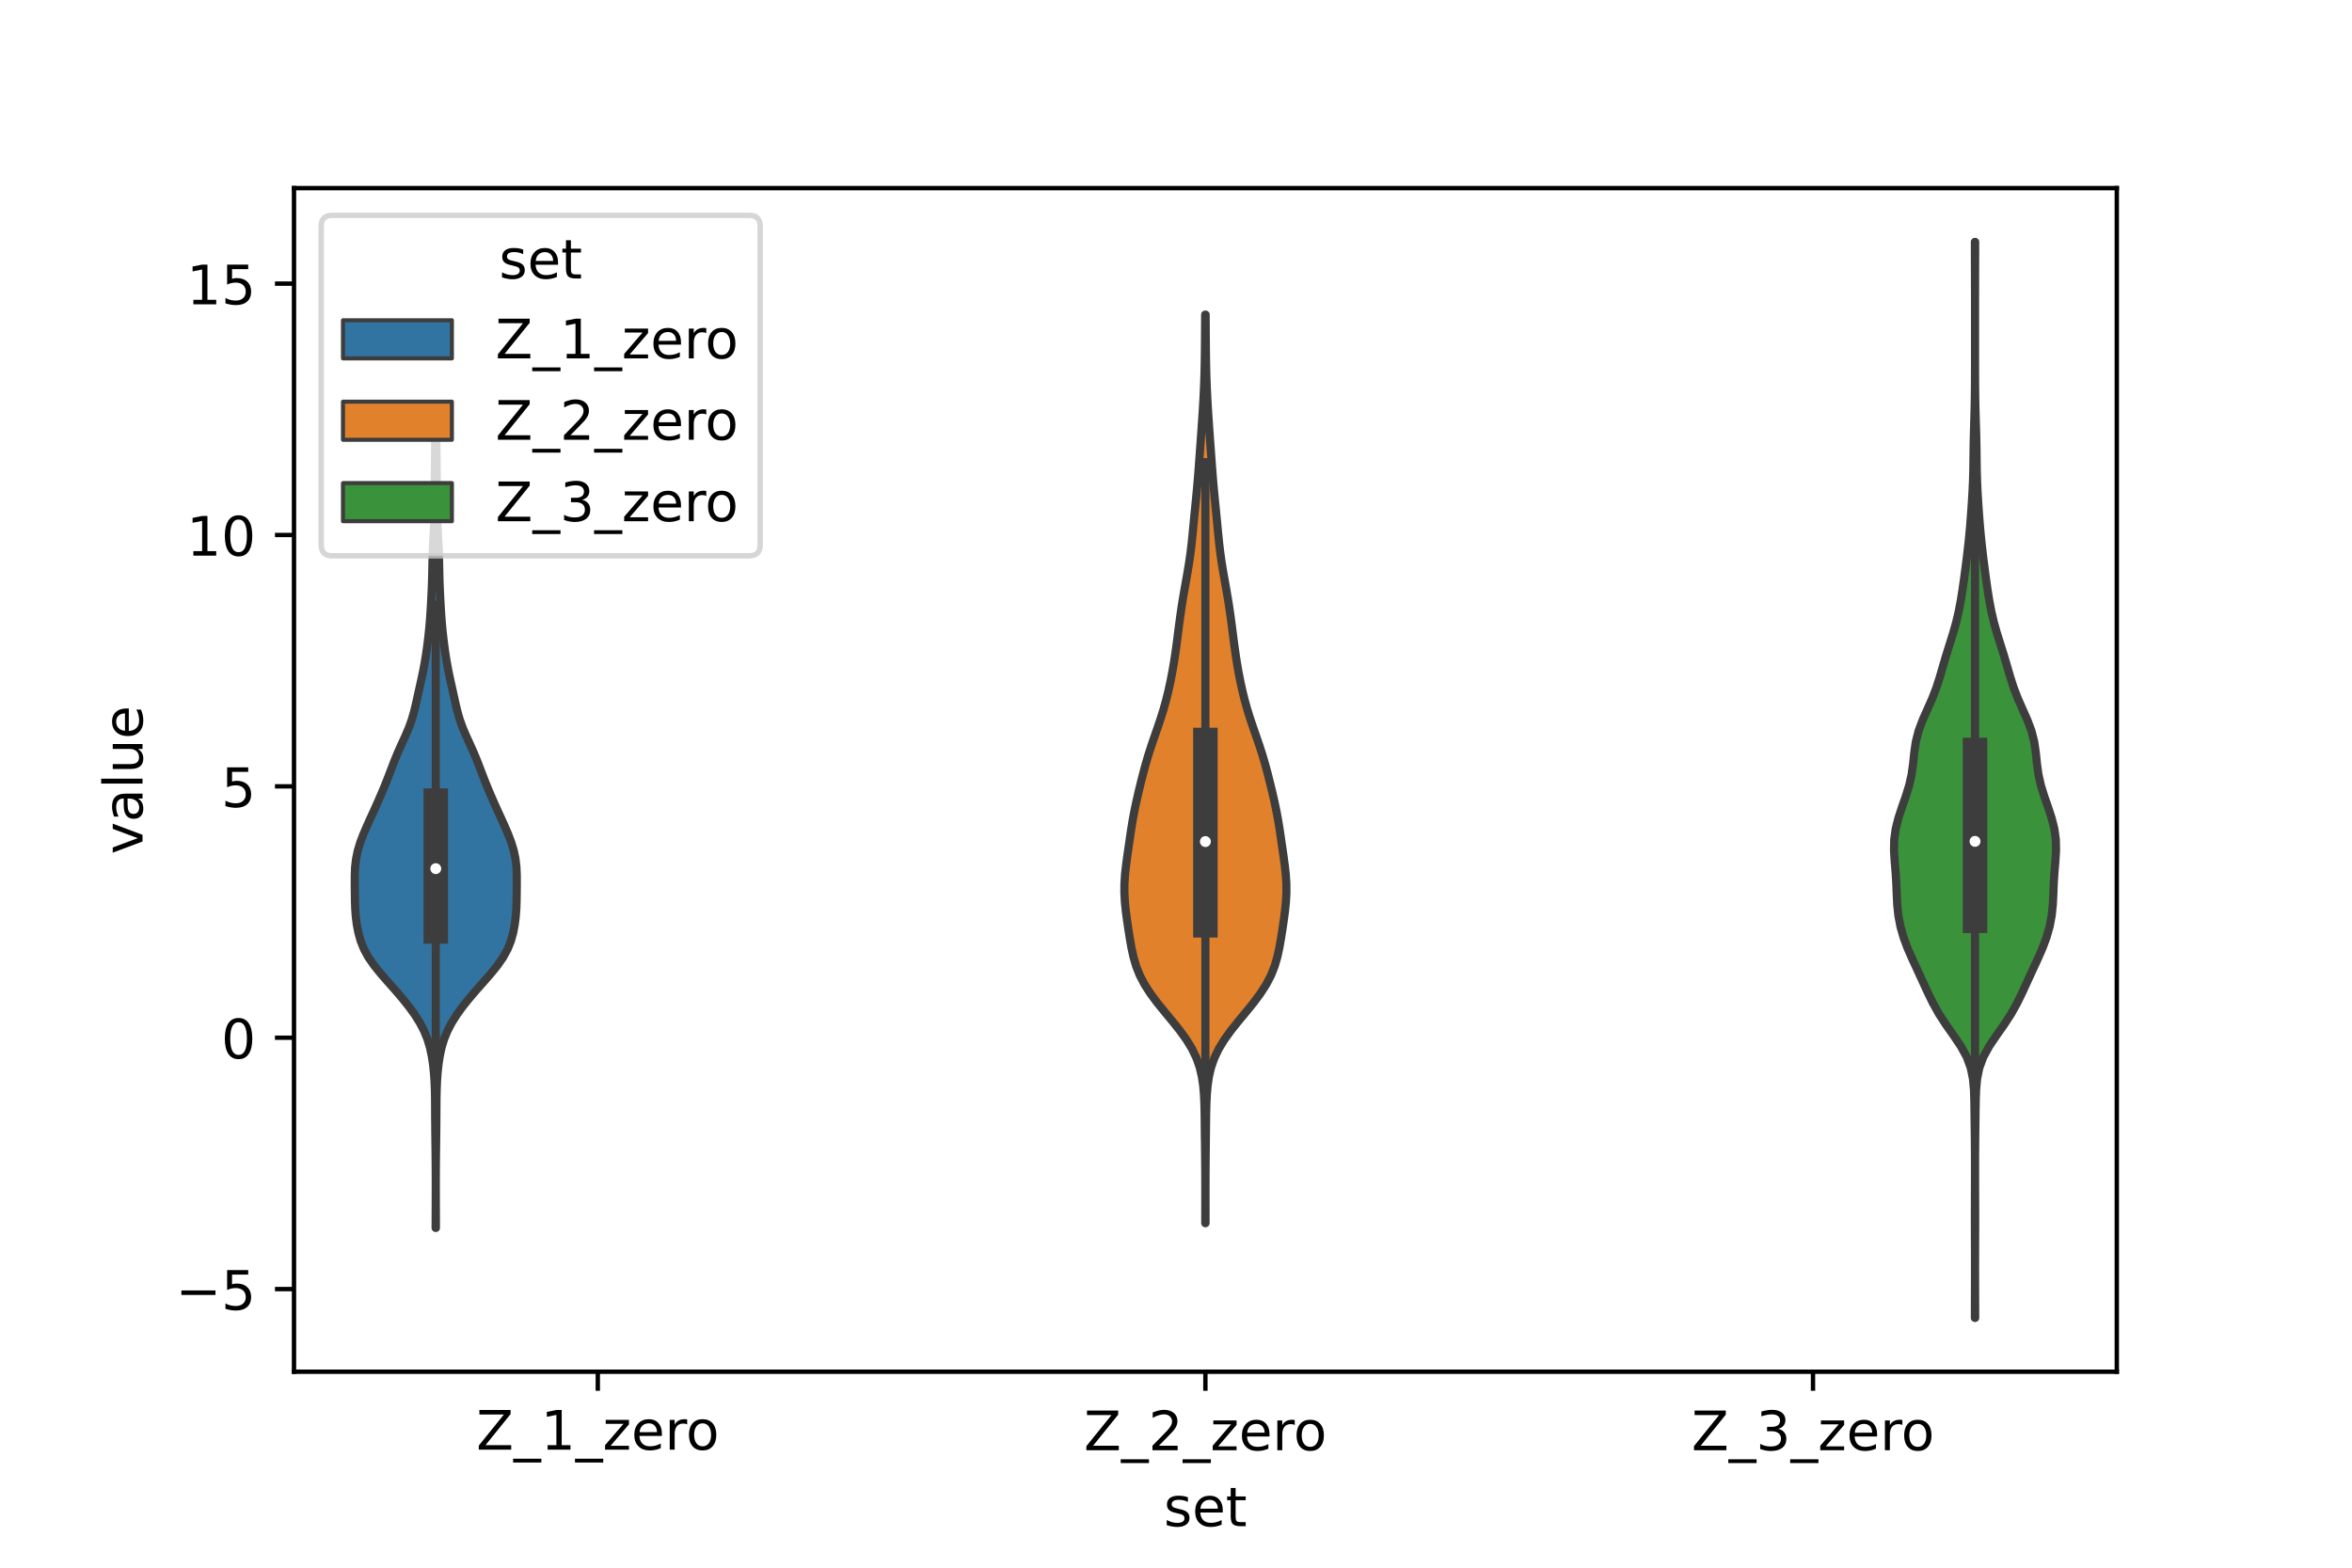 <?xml version="1.0" encoding="utf-8" standalone="no"?>
<!DOCTYPE svg PUBLIC "-//W3C//DTD SVG 1.1//EN"
  "http://www.w3.org/Graphics/SVG/1.1/DTD/svg11.dtd">
<!-- Created with matplotlib (https://matplotlib.org/) -->
<svg height="288pt" version="1.1" viewBox="0 0 432 288" width="432pt" xmlns="http://www.w3.org/2000/svg" xmlns:xlink="http://www.w3.org/1999/xlink">
 <defs>
  <style type="text/css">*{stroke-linecap:butt;stroke-linejoin:round;}</style>
 </defs>
 <g id="figure_1">
  <g id="patch_1">
   <path d="M 0 288 
L 432 288 
L 432 0 
L 0 0 
z
" style="fill:#ffffff;"/>
  </g>
  <g id="axes_1">
   <g id="patch_2">
    <path d="M 54 252 
L 388.8 252 
L 388.8 34.56 
L 54 34.56 
z
" style="fill:#ffffff;"/>
   </g>
   <g id="PolyCollection_1">
    <defs>
     <path d="M 80.064 -62.416 
L 80.016 -62.416 
L 80.018 -63.923 
L 80.023 -65.429 
L 80.029 -66.935 
L 80.033 -68.442 
L 80.035 -69.948 
L 80.034 -71.455 
L 80.028 -72.961 
L 80.018 -74.467 
L 80.003 -75.974 
L 79.984 -77.48 
L 79.965 -78.986 
L 79.948 -80.493 
L 79.934 -81.999 
L 79.926 -83.506 
L 79.918 -85.012 
L 79.903 -86.518 
L 79.868 -88.025 
L 79.802 -89.531 
L 79.692 -91.038 
L 79.529 -92.544 
L 79.297 -94.05 
L 78.972 -95.557 
L 78.521 -97.063 
L 77.914 -98.57 
L 77.134 -100.076 
L 76.188 -101.582 
L 75.097 -103.089 
L 73.89 -104.595 
L 72.599 -106.102 
L 71.263 -107.608 
L 69.945 -109.114 
L 68.723 -110.621 
L 67.677 -112.127 
L 66.852 -113.634 
L 66.247 -115.14 
L 65.824 -116.646 
L 65.535 -118.153 
L 65.347 -119.659 
L 65.239 -121.165 
L 65.191 -122.672 
L 65.173 -124.178 
L 65.16 -125.685 
L 65.163 -127.191 
L 65.225 -128.697 
L 65.398 -130.204 
L 65.712 -131.71 
L 66.166 -133.217 
L 66.736 -134.723 
L 67.383 -136.229 
L 68.067 -137.736 
L 68.756 -139.242 
L 69.432 -140.749 
L 70.088 -142.255 
L 70.715 -143.761 
L 71.31 -145.268 
L 71.884 -146.774 
L 72.466 -148.281 
L 73.091 -149.787 
L 73.766 -151.293 
L 74.457 -152.8 
L 75.099 -154.306 
L 75.64 -155.813 
L 76.071 -157.319 
L 76.429 -158.825 
L 76.76 -160.332 
L 77.094 -161.838 
L 77.428 -163.345 
L 77.742 -164.851 
L 78.021 -166.357 
L 78.262 -167.864 
L 78.473 -169.37 
L 78.659 -170.876 
L 78.821 -172.383 
L 78.955 -173.889 
L 79.063 -175.396 
L 79.153 -176.902 
L 79.233 -178.408 
L 79.303 -179.915 
L 79.357 -181.421 
L 79.393 -182.928 
L 79.422 -184.434 
L 79.458 -185.94 
L 79.515 -187.447 
L 79.591 -188.953 
L 79.676 -190.46 
L 79.755 -191.966 
L 79.816 -193.472 
L 79.853 -194.979 
L 79.868 -196.485 
L 79.868 -197.992 
L 79.866 -199.498 
L 79.869 -201.004 
L 79.882 -202.511 
L 79.9 -204.017 
L 79.917 -205.524 
L 79.927 -207.03 
L 79.932 -208.536 
L 79.936 -210.043 
L 79.946 -211.549 
L 80.134 -211.549 
L 80.134 -211.549 
L 80.144 -210.043 
L 80.148 -208.536 
L 80.153 -207.03 
L 80.163 -205.524 
L 80.18 -204.017 
L 80.198 -202.511 
L 80.211 -201.004 
L 80.214 -199.498 
L 80.212 -197.992 
L 80.212 -196.485 
L 80.227 -194.979 
L 80.264 -193.472 
L 80.325 -191.966 
L 80.404 -190.46 
L 80.489 -188.953 
L 80.565 -187.447 
L 80.622 -185.94 
L 80.658 -184.434 
L 80.687 -182.928 
L 80.723 -181.421 
L 80.777 -179.915 
L 80.847 -178.408 
L 80.927 -176.902 
L 81.017 -175.396 
L 81.125 -173.889 
L 81.259 -172.383 
L 81.421 -170.876 
L 81.607 -169.37 
L 81.818 -167.864 
L 82.059 -166.357 
L 82.338 -164.851 
L 82.652 -163.345 
L 82.986 -161.838 
L 83.32 -160.332 
L 83.651 -158.825 
L 84.009 -157.319 
L 84.44 -155.813 
L 84.981 -154.306 
L 85.623 -152.8 
L 86.314 -151.293 
L 86.989 -149.787 
L 87.614 -148.281 
L 88.196 -146.774 
L 88.77 -145.268 
L 89.365 -143.761 
L 89.992 -142.255 
L 90.648 -140.749 
L 91.324 -139.242 
L 92.013 -137.736 
L 92.697 -136.229 
L 93.344 -134.723 
L 93.914 -133.217 
L 94.368 -131.71 
L 94.682 -130.204 
L 94.855 -128.697 
L 94.917 -127.191 
L 94.92 -125.685 
L 94.907 -124.178 
L 94.889 -122.672 
L 94.841 -121.165 
L 94.733 -119.659 
L 94.545 -118.153 
L 94.256 -116.646 
L 93.833 -115.14 
L 93.228 -113.634 
L 92.403 -112.127 
L 91.357 -110.621 
L 90.135 -109.114 
L 88.817 -107.608 
L 87.481 -106.102 
L 86.19 -104.595 
L 84.983 -103.089 
L 83.892 -101.582 
L 82.946 -100.076 
L 82.166 -98.57 
L 81.559 -97.063 
L 81.108 -95.557 
L 80.783 -94.05 
L 80.551 -92.544 
L 80.388 -91.038 
L 80.278 -89.531 
L 80.212 -88.025 
L 80.177 -86.518 
L 80.162 -85.012 
L 80.154 -83.506 
L 80.146 -81.999 
L 80.132 -80.493 
L 80.115 -78.986 
L 80.096 -77.48 
L 80.077 -75.974 
L 80.062 -74.467 
L 80.052 -72.961 
L 80.046 -71.455 
L 80.045 -69.948 
L 80.047 -68.442 
L 80.051 -66.935 
L 80.057 -65.429 
L 80.062 -63.923 
L 80.064 -62.416 
z
" id="m2e0bd89be3" style="stroke:#3d3d3d;stroke-width:1.5;"/>
    </defs>
    <g clip-path="url(#p9212b43f3a)">
     <use style="fill:#3274a1;stroke:#3d3d3d;stroke-width:1.5;" x="0" xlink:href="#m2e0bd89be3" y="288"/>
    </g>
   </g>
   <g id="PolyCollection_2">
    <defs>
     <path d="M 221.424 -63.289 
L 221.376 -63.289 
L 221.377 -64.975 
L 221.379 -66.661 
L 221.382 -68.347 
L 221.382 -70.033 
L 221.378 -71.719 
L 221.369 -73.405 
L 221.355 -75.091 
L 221.337 -76.777 
L 221.319 -78.463 
L 221.301 -80.149 
L 221.283 -81.835 
L 221.259 -83.521 
L 221.218 -85.207 
L 221.138 -86.892 
L 220.993 -88.578 
L 220.743 -90.264 
L 220.344 -91.95 
L 219.754 -93.636 
L 218.945 -95.322 
L 217.917 -97.008 
L 216.699 -98.694 
L 215.353 -100.38 
L 213.954 -102.066 
L 212.585 -103.752 
L 211.326 -105.438 
L 210.238 -107.124 
L 209.356 -108.81 
L 208.684 -110.496 
L 208.19 -112.182 
L 207.822 -113.868 
L 207.524 -115.554 
L 207.258 -117.24 
L 207.008 -118.926 
L 206.784 -120.612 
L 206.612 -122.298 
L 206.52 -123.983 
L 206.529 -125.669 
L 206.638 -127.355 
L 206.824 -129.041 
L 207.053 -130.727 
L 207.295 -132.413 
L 207.538 -134.099 
L 207.79 -135.785 
L 208.068 -137.471 
L 208.385 -139.157 
L 208.743 -140.843 
L 209.13 -142.529 
L 209.538 -144.215 
L 209.965 -145.901 
L 210.42 -147.587 
L 210.916 -149.273 
L 211.458 -150.959 
L 212.035 -152.645 
L 212.623 -154.331 
L 213.192 -156.017 
L 213.717 -157.703 
L 214.187 -159.389 
L 214.603 -161.074 
L 214.973 -162.76 
L 215.302 -164.446 
L 215.595 -166.132 
L 215.856 -167.818 
L 216.091 -169.504 
L 216.31 -171.19 
L 216.525 -172.876 
L 216.749 -174.562 
L 216.991 -176.248 
L 217.256 -177.934 
L 217.544 -179.62 
L 217.844 -181.306 
L 218.141 -182.992 
L 218.416 -184.678 
L 218.656 -186.364 
L 218.859 -188.05 
L 219.033 -189.736 
L 219.194 -191.422 
L 219.355 -193.108 
L 219.523 -194.794 
L 219.691 -196.48 
L 219.851 -198.165 
L 219.998 -199.851 
L 220.132 -201.537 
L 220.257 -203.223 
L 220.38 -204.909 
L 220.503 -206.595 
L 220.625 -208.281 
L 220.744 -209.967 
L 220.858 -211.653 
L 220.964 -213.339 
L 221.059 -215.025 
L 221.139 -216.711 
L 221.204 -218.397 
L 221.252 -220.083 
L 221.285 -221.769 
L 221.308 -223.455 
L 221.324 -225.141 
L 221.336 -226.827 
L 221.346 -228.513 
L 221.356 -230.199 
L 221.444 -230.199 
L 221.444 -230.199 
L 221.454 -228.513 
L 221.464 -226.827 
L 221.476 -225.141 
L 221.492 -223.455 
L 221.515 -221.769 
L 221.548 -220.083 
L 221.596 -218.397 
L 221.661 -216.711 
L 221.741 -215.025 
L 221.836 -213.339 
L 221.942 -211.653 
L 222.056 -209.967 
L 222.175 -208.281 
L 222.297 -206.595 
L 222.42 -204.909 
L 222.543 -203.223 
L 222.668 -201.537 
L 222.802 -199.851 
L 222.949 -198.165 
L 223.109 -196.48 
L 223.277 -194.794 
L 223.445 -193.108 
L 223.606 -191.422 
L 223.767 -189.736 
L 223.941 -188.05 
L 224.144 -186.364 
L 224.384 -184.678 
L 224.659 -182.992 
L 224.956 -181.306 
L 225.256 -179.62 
L 225.544 -177.934 
L 225.809 -176.248 
L 226.051 -174.562 
L 226.275 -172.876 
L 226.49 -171.19 
L 226.709 -169.504 
L 226.944 -167.818 
L 227.205 -166.132 
L 227.498 -164.446 
L 227.827 -162.76 
L 228.197 -161.074 
L 228.613 -159.389 
L 229.083 -157.703 
L 229.608 -156.017 
L 230.177 -154.331 
L 230.765 -152.645 
L 231.342 -150.959 
L 231.884 -149.273 
L 232.38 -147.587 
L 232.835 -145.901 
L 233.262 -144.215 
L 233.67 -142.529 
L 234.057 -140.843 
L 234.415 -139.157 
L 234.732 -137.471 
L 235.01 -135.785 
L 235.262 -134.099 
L 235.505 -132.413 
L 235.747 -130.727 
L 235.976 -129.041 
L 236.162 -127.355 
L 236.271 -125.669 
L 236.28 -123.983 
L 236.188 -122.298 
L 236.016 -120.612 
L 235.792 -118.926 
L 235.542 -117.24 
L 235.276 -115.554 
L 234.978 -113.868 
L 234.61 -112.182 
L 234.116 -110.496 
L 233.444 -108.81 
L 232.562 -107.124 
L 231.474 -105.438 
L 230.215 -103.752 
L 228.846 -102.066 
L 227.447 -100.38 
L 226.101 -98.694 
L 224.883 -97.008 
L 223.855 -95.322 
L 223.046 -93.636 
L 222.456 -91.95 
L 222.057 -90.264 
L 221.807 -88.578 
L 221.662 -86.892 
L 221.582 -85.207 
L 221.541 -83.521 
L 221.517 -81.835 
L 221.499 -80.149 
L 221.481 -78.463 
L 221.463 -76.777 
L 221.445 -75.091 
L 221.431 -73.405 
L 221.422 -71.719 
L 221.418 -70.033 
L 221.418 -68.347 
L 221.421 -66.661 
L 221.423 -64.975 
L 221.424 -63.289 
z
" id="m5dd7dc45f0" style="stroke:#3d3d3d;stroke-width:1.5;"/>
    </defs>
    <g clip-path="url(#p9212b43f3a)">
     <use style="fill:#e1812c;stroke:#3d3d3d;stroke-width:1.5;" x="0" xlink:href="#m5dd7dc45f0" y="288"/>
    </g>
   </g>
   <g id="PolyCollection_3">
    <defs>
     <path d="M 362.786 -45.884 
L 362.734 -45.884 
L 362.737 -47.88 
L 362.743 -49.877 
L 362.75 -51.874 
L 362.754 -53.87 
L 362.755 -55.867 
L 362.751 -57.864 
L 362.745 -59.86 
L 362.738 -61.857 
L 362.734 -63.854 
L 362.735 -65.851 
L 362.741 -67.847 
L 362.747 -69.844 
L 362.752 -71.841 
L 362.752 -73.837 
L 362.747 -75.834 
L 362.734 -77.831 
L 362.714 -79.827 
L 362.69 -81.824 
L 362.665 -83.821 
L 362.633 -85.818 
L 362.563 -87.814 
L 362.382 -89.811 
L 361.979 -91.808 
L 361.244 -93.804 
L 360.151 -95.801 
L 358.803 -97.798 
L 357.396 -99.794 
L 356.104 -101.791 
L 354.994 -103.788 
L 354.025 -105.784 
L 353.11 -107.781 
L 352.19 -109.778 
L 351.263 -111.775 
L 350.387 -113.771 
L 349.639 -115.768 
L 349.068 -117.765 
L 348.687 -119.761 
L 348.475 -121.758 
L 348.375 -123.755 
L 348.298 -125.751 
L 348.173 -127.748 
L 348.004 -129.745 
L 347.88 -131.741 
L 347.917 -133.738 
L 348.19 -135.735 
L 348.693 -137.732 
L 349.35 -139.728 
L 350.048 -141.725 
L 350.664 -143.722 
L 351.112 -145.718 
L 351.39 -147.715 
L 351.594 -149.712 
L 351.883 -151.708 
L 352.388 -153.705 
L 353.133 -155.702 
L 354.022 -157.699 
L 354.904 -159.695 
L 355.67 -161.692 
L 356.31 -163.689 
L 356.889 -165.685 
L 357.481 -167.682 
L 358.108 -169.679 
L 358.733 -171.675 
L 359.296 -173.672 
L 359.764 -175.669 
L 360.142 -177.665 
L 360.46 -179.662 
L 360.743 -181.659 
L 361.008 -183.656 
L 361.26 -185.652 
L 361.496 -187.649 
L 361.704 -189.646 
L 361.881 -191.642 
L 362.034 -193.639 
L 362.173 -195.636 
L 362.295 -197.632 
L 362.388 -199.629 
L 362.443 -201.626 
L 362.47 -203.622 
L 362.493 -205.619 
L 362.532 -207.616 
L 362.588 -209.613 
L 362.649 -211.609 
L 362.698 -213.606 
L 362.731 -215.603 
L 362.748 -217.599 
L 362.756 -219.596 
L 362.759 -221.593 
L 362.76 -223.589 
L 362.76 -225.586 
L 362.76 -227.583 
L 362.76 -229.58 
L 362.759 -231.576 
L 362.758 -233.573 
L 362.755 -235.57 
L 362.75 -237.566 
L 362.743 -239.563 
L 362.737 -241.56 
L 362.734 -243.556 
L 362.786 -243.556 
L 362.786 -243.556 
L 362.783 -241.56 
L 362.777 -239.563 
L 362.77 -237.566 
L 362.765 -235.57 
L 362.762 -233.573 
L 362.761 -231.576 
L 362.76 -229.58 
L 362.76 -227.583 
L 362.76 -225.586 
L 362.76 -223.589 
L 362.761 -221.593 
L 362.764 -219.596 
L 362.772 -217.599 
L 362.789 -215.603 
L 362.822 -213.606 
L 362.871 -211.609 
L 362.932 -209.613 
L 362.988 -207.616 
L 363.027 -205.619 
L 363.05 -203.622 
L 363.077 -201.626 
L 363.132 -199.629 
L 363.225 -197.632 
L 363.347 -195.636 
L 363.486 -193.639 
L 363.639 -191.642 
L 363.816 -189.646 
L 364.024 -187.649 
L 364.26 -185.652 
L 364.512 -183.656 
L 364.777 -181.659 
L 365.06 -179.662 
L 365.378 -177.665 
L 365.756 -175.669 
L 366.224 -173.672 
L 366.787 -171.675 
L 367.412 -169.679 
L 368.039 -167.682 
L 368.631 -165.685 
L 369.21 -163.689 
L 369.85 -161.692 
L 370.616 -159.695 
L 371.498 -157.699 
L 372.387 -155.702 
L 373.132 -153.705 
L 373.637 -151.708 
L 373.926 -149.712 
L 374.13 -147.715 
L 374.408 -145.718 
L 374.856 -143.722 
L 375.472 -141.725 
L 376.17 -139.728 
L 376.827 -137.732 
L 377.33 -135.735 
L 377.603 -133.738 
L 377.64 -131.741 
L 377.516 -129.745 
L 377.347 -127.748 
L 377.222 -125.751 
L 377.145 -123.755 
L 377.045 -121.758 
L 376.833 -119.761 
L 376.452 -117.765 
L 375.881 -115.768 
L 375.133 -113.771 
L 374.257 -111.775 
L 373.33 -109.778 
L 372.41 -107.781 
L 371.495 -105.784 
L 370.526 -103.788 
L 369.416 -101.791 
L 368.124 -99.794 
L 366.717 -97.798 
L 365.369 -95.801 
L 364.276 -93.804 
L 363.541 -91.808 
L 363.138 -89.811 
L 362.957 -87.814 
L 362.887 -85.818 
L 362.855 -83.821 
L 362.83 -81.824 
L 362.806 -79.827 
L 362.786 -77.831 
L 362.773 -75.834 
L 362.768 -73.837 
L 362.768 -71.841 
L 362.773 -69.844 
L 362.779 -67.847 
L 362.785 -65.851 
L 362.786 -63.854 
L 362.782 -61.857 
L 362.775 -59.86 
L 362.769 -57.864 
L 362.765 -55.867 
L 362.766 -53.87 
L 362.77 -51.874 
L 362.777 -49.877 
L 362.783 -47.88 
L 362.786 -45.884 
z
" id="m90996f0d80" style="stroke:#3d3d3d;stroke-width:1.5;"/>
    </defs>
    <g clip-path="url(#p9212b43f3a)">
     <use style="fill:#3a923a;stroke:#3d3d3d;stroke-width:1.5;" x="0" xlink:href="#m90996f0d80" y="288"/>
    </g>
   </g>
   <g id="patch_3">
    <path clip-path="url(#p9212b43f3a)" d="M 109.8 190.639 
L 109.8 190.639 
L 109.8 190.639 
L 109.8 190.639 
z
" style="fill:#3274a1;stroke:#3d3d3d;stroke-linejoin:miter;stroke-width:0.75;"/>
   </g>
   <g id="patch_4">
    <path clip-path="url(#p9212b43f3a)" d="M 109.8 190.639 
L 109.8 190.639 
L 109.8 190.639 
L 109.8 190.639 
z
" style="fill:#e1812c;stroke:#3d3d3d;stroke-linejoin:miter;stroke-width:0.75;"/>
   </g>
   <g id="patch_5">
    <path clip-path="url(#p9212b43f3a)" d="M 109.8 190.639 
L 109.8 190.639 
L 109.8 190.639 
L 109.8 190.639 
z
" style="fill:#3a923a;stroke:#3d3d3d;stroke-linejoin:miter;stroke-width:0.75;"/>
   </g>
   <g id="matplotlib.axis_1">
    <g id="xtick_1">
     <g id="line2d_1">
      <defs>
       <path d="M 0 0 
L 0 3.5 
" id="mf874832826" style="stroke:#000000;stroke-width:0.8;"/>
      </defs>
      <g>
       <use style="stroke:#000000;stroke-width:0.8;" x="109.8" xlink:href="#mf874832826" y="252"/>
      </g>
     </g>
     <g id="text_1">
      <!-- Z_1_zero -->
      <g transform="translate(87.491 266.32)scale(0.1 -0.1)">
       <defs>
        <path d="M 5.609 72.906 
L 62.891 72.906 
L 62.891 65.375 
L 16.797 8.297 
L 64.016 8.297 
L 64.016 0 
L 4.5 0 
L 4.5 7.516 
L 50.594 64.594 
L 5.609 64.594 
z
" id="DejaVuSans-90"/>
        <path d="M 50.984 -16.609 
L 50.984 -23.578 
L -0.984 -23.578 
L -0.984 -16.609 
z
" id="DejaVuSans-95"/>
        <path d="M 12.406 8.297 
L 28.516 8.297 
L 28.516 63.922 
L 10.984 60.406 
L 10.984 69.391 
L 28.422 72.906 
L 38.281 72.906 
L 38.281 8.297 
L 54.391 8.297 
L 54.391 0 
L 12.406 0 
z
" id="DejaVuSans-49"/>
        <path d="M 5.516 54.688 
L 48.188 54.688 
L 48.188 46.484 
L 14.406 7.172 
L 48.188 7.172 
L 48.188 0 
L 4.297 0 
L 4.297 8.203 
L 38.094 47.516 
L 5.516 47.516 
z
" id="DejaVuSans-122"/>
        <path d="M 56.203 29.594 
L 56.203 25.203 
L 14.891 25.203 
Q 15.484 15.922 20.484 11.062 
Q 25.484 6.203 34.422 6.203 
Q 39.594 6.203 44.453 7.469 
Q 49.312 8.734 54.109 11.281 
L 54.109 2.781 
Q 49.266 0.734 44.188 -0.344 
Q 39.109 -1.422 33.891 -1.422 
Q 20.797 -1.422 13.156 6.188 
Q 5.516 13.812 5.516 26.812 
Q 5.516 40.234 12.766 48.109 
Q 20.016 56 32.328 56 
Q 43.359 56 49.781 48.891 
Q 56.203 41.797 56.203 29.594 
z
M 47.219 32.234 
Q 47.125 39.594 43.094 43.984 
Q 39.062 48.391 32.422 48.391 
Q 24.906 48.391 20.391 44.141 
Q 15.875 39.891 15.188 32.172 
z
" id="DejaVuSans-101"/>
        <path d="M 41.109 46.297 
Q 39.594 47.172 37.812 47.578 
Q 36.031 48 33.891 48 
Q 26.266 48 22.188 43.047 
Q 18.109 38.094 18.109 28.812 
L 18.109 0 
L 9.078 0 
L 9.078 54.688 
L 18.109 54.688 
L 18.109 46.188 
Q 20.953 51.172 25.484 53.578 
Q 30.031 56 36.531 56 
Q 37.453 56 38.578 55.875 
Q 39.703 55.766 41.062 55.516 
z
" id="DejaVuSans-114"/>
        <path d="M 30.609 48.391 
Q 23.391 48.391 19.188 42.75 
Q 14.984 37.109 14.984 27.297 
Q 14.984 17.484 19.156 11.844 
Q 23.344 6.203 30.609 6.203 
Q 37.797 6.203 41.984 11.859 
Q 46.188 17.531 46.188 27.297 
Q 46.188 37.016 41.984 42.703 
Q 37.797 48.391 30.609 48.391 
z
M 30.609 56 
Q 42.328 56 49.016 48.375 
Q 55.719 40.766 55.719 27.297 
Q 55.719 13.875 49.016 6.219 
Q 42.328 -1.422 30.609 -1.422 
Q 18.844 -1.422 12.172 6.219 
Q 5.516 13.875 5.516 27.297 
Q 5.516 40.766 12.172 48.375 
Q 18.844 56 30.609 56 
z
" id="DejaVuSans-111"/>
       </defs>
       <use xlink:href="#DejaVuSans-90"/>
       <use x="68.506" xlink:href="#DejaVuSans-95"/>
       <use x="118.506" xlink:href="#DejaVuSans-49"/>
       <use x="182.129" xlink:href="#DejaVuSans-95"/>
       <use x="232.129" xlink:href="#DejaVuSans-122"/>
       <use x="284.619" xlink:href="#DejaVuSans-101"/>
       <use x="346.143" xlink:href="#DejaVuSans-114"/>
       <use x="385.006" xlink:href="#DejaVuSans-111"/>
      </g>
     </g>
    </g>
    <g id="xtick_2">
     <g id="line2d_2">
      <g>
       <use style="stroke:#000000;stroke-width:0.8;" x="221.4" xlink:href="#mf874832826" y="252"/>
      </g>
     </g>
     <g id="text_2">
      <!-- Z_2_zero -->
      <g transform="translate(199.091 266.422)scale(0.1 -0.1)">
       <defs>
        <path d="M 19.188 8.297 
L 53.609 8.297 
L 53.609 0 
L 7.328 0 
L 7.328 8.297 
Q 12.938 14.109 22.625 23.891 
Q 32.328 33.688 34.812 36.531 
Q 39.547 41.844 41.422 45.531 
Q 43.312 49.219 43.312 52.781 
Q 43.312 58.594 39.234 62.25 
Q 35.156 65.922 28.609 65.922 
Q 23.969 65.922 18.812 64.312 
Q 13.672 62.703 7.812 59.422 
L 7.812 69.391 
Q 13.766 71.781 18.938 73 
Q 24.125 74.219 28.422 74.219 
Q 39.75 74.219 46.484 68.547 
Q 53.219 62.891 53.219 53.422 
Q 53.219 48.922 51.531 44.891 
Q 49.859 40.875 45.406 35.406 
Q 44.188 33.984 37.641 27.219 
Q 31.109 20.453 19.188 8.297 
z
" id="DejaVuSans-50"/>
       </defs>
       <use xlink:href="#DejaVuSans-90"/>
       <use x="68.506" xlink:href="#DejaVuSans-95"/>
       <use x="118.506" xlink:href="#DejaVuSans-50"/>
       <use x="182.129" xlink:href="#DejaVuSans-95"/>
       <use x="232.129" xlink:href="#DejaVuSans-122"/>
       <use x="284.619" xlink:href="#DejaVuSans-101"/>
       <use x="346.143" xlink:href="#DejaVuSans-114"/>
       <use x="385.006" xlink:href="#DejaVuSans-111"/>
      </g>
     </g>
    </g>
    <g id="xtick_3">
     <g id="line2d_3">
      <g>
       <use style="stroke:#000000;stroke-width:0.8;" x="333" xlink:href="#mf874832826" y="252"/>
      </g>
     </g>
     <g id="text_3">
      <!-- Z_3_zero -->
      <g transform="translate(310.691 266.422)scale(0.1 -0.1)">
       <defs>
        <path d="M 40.578 39.312 
Q 47.656 37.797 51.625 33 
Q 55.609 28.219 55.609 21.188 
Q 55.609 10.406 48.188 4.484 
Q 40.766 -1.422 27.094 -1.422 
Q 22.516 -1.422 17.656 -0.516 
Q 12.797 0.391 7.625 2.203 
L 7.625 11.719 
Q 11.719 9.328 16.594 8.109 
Q 21.484 6.891 26.812 6.891 
Q 36.078 6.891 40.938 10.547 
Q 45.797 14.203 45.797 21.188 
Q 45.797 27.641 41.281 31.266 
Q 36.766 34.906 28.719 34.906 
L 20.219 34.906 
L 20.219 43.016 
L 29.109 43.016 
Q 36.375 43.016 40.234 45.922 
Q 44.094 48.828 44.094 54.297 
Q 44.094 59.906 40.109 62.906 
Q 36.141 65.922 28.719 65.922 
Q 24.656 65.922 20.016 65.031 
Q 15.375 64.156 9.812 62.312 
L 9.812 71.094 
Q 15.438 72.656 20.344 73.438 
Q 25.25 74.219 29.594 74.219 
Q 40.828 74.219 47.359 69.109 
Q 53.906 64.016 53.906 55.328 
Q 53.906 49.266 50.438 45.094 
Q 46.969 40.922 40.578 39.312 
z
" id="DejaVuSans-51"/>
       </defs>
       <use xlink:href="#DejaVuSans-90"/>
       <use x="68.506" xlink:href="#DejaVuSans-95"/>
       <use x="118.506" xlink:href="#DejaVuSans-51"/>
       <use x="182.129" xlink:href="#DejaVuSans-95"/>
       <use x="232.129" xlink:href="#DejaVuSans-122"/>
       <use x="284.619" xlink:href="#DejaVuSans-101"/>
       <use x="346.143" xlink:href="#DejaVuSans-114"/>
       <use x="385.006" xlink:href="#DejaVuSans-111"/>
      </g>
     </g>
    </g>
    <g id="text_4">
     <!-- set -->
     <g transform="translate(213.759 280.378)scale(0.1 -0.1)">
      <defs>
       <path d="M 44.281 53.078 
L 44.281 44.578 
Q 40.484 46.531 36.375 47.5 
Q 32.281 48.484 27.875 48.484 
Q 21.188 48.484 17.844 46.438 
Q 14.5 44.391 14.5 40.281 
Q 14.5 37.156 16.891 35.375 
Q 19.281 33.594 26.516 31.984 
L 29.594 31.297 
Q 39.156 29.25 43.188 25.516 
Q 47.219 21.781 47.219 15.094 
Q 47.219 7.469 41.188 3.016 
Q 35.156 -1.422 24.609 -1.422 
Q 20.219 -1.422 15.453 -0.562 
Q 10.688 0.297 5.422 2 
L 5.422 11.281 
Q 10.406 8.688 15.234 7.391 
Q 20.062 6.109 24.812 6.109 
Q 31.156 6.109 34.562 8.281 
Q 37.984 10.453 37.984 14.406 
Q 37.984 18.062 35.516 20.016 
Q 33.062 21.969 24.703 23.781 
L 21.578 24.516 
Q 13.234 26.266 9.516 29.906 
Q 5.812 33.547 5.812 39.891 
Q 5.812 47.609 11.281 51.797 
Q 16.75 56 26.812 56 
Q 31.781 56 36.172 55.266 
Q 40.578 54.547 44.281 53.078 
z
" id="DejaVuSans-115"/>
       <path d="M 18.312 70.219 
L 18.312 54.688 
L 36.812 54.688 
L 36.812 47.703 
L 18.312 47.703 
L 18.312 18.016 
Q 18.312 11.328 20.141 9.422 
Q 21.969 7.516 27.594 7.516 
L 36.812 7.516 
L 36.812 0 
L 27.594 0 
Q 17.188 0 13.234 3.875 
Q 9.281 7.766 9.281 18.016 
L 9.281 47.703 
L 2.688 47.703 
L 2.688 54.688 
L 9.281 54.688 
L 9.281 70.219 
z
" id="DejaVuSans-116"/>
      </defs>
      <use xlink:href="#DejaVuSans-115"/>
      <use x="52.1" xlink:href="#DejaVuSans-101"/>
      <use x="113.623" xlink:href="#DejaVuSans-116"/>
     </g>
    </g>
   </g>
   <g id="matplotlib.axis_2">
    <g id="ytick_1">
     <g id="line2d_4">
      <defs>
       <path d="M 0 0 
L -3.5 0 
" id="m4f2c574f6b" style="stroke:#000000;stroke-width:0.8;"/>
      </defs>
      <g>
       <use style="stroke:#000000;stroke-width:0.8;" x="54" xlink:href="#m4f2c574f6b" y="236.817"/>
      </g>
     </g>
     <g id="text_5">
      <!-- −5 -->
      <g transform="translate(32.258 240.616)scale(0.1 -0.1)">
       <defs>
        <path d="M 10.594 35.5 
L 73.188 35.5 
L 73.188 27.203 
L 10.594 27.203 
z
" id="DejaVuSans-8722"/>
        <path d="M 10.797 72.906 
L 49.516 72.906 
L 49.516 64.594 
L 19.828 64.594 
L 19.828 46.734 
Q 21.969 47.469 24.109 47.828 
Q 26.266 48.188 28.422 48.188 
Q 40.625 48.188 47.75 41.5 
Q 54.891 34.812 54.891 23.391 
Q 54.891 11.625 47.562 5.094 
Q 40.234 -1.422 26.906 -1.422 
Q 22.312 -1.422 17.547 -0.641 
Q 12.797 0.141 7.719 1.703 
L 7.719 11.625 
Q 12.109 9.234 16.797 8.062 
Q 21.484 6.891 26.703 6.891 
Q 35.156 6.891 40.078 11.328 
Q 45.016 15.766 45.016 23.391 
Q 45.016 31 40.078 35.438 
Q 35.156 39.891 26.703 39.891 
Q 22.75 39.891 18.812 39.016 
Q 14.891 38.141 10.797 36.281 
z
" id="DejaVuSans-53"/>
       </defs>
       <use xlink:href="#DejaVuSans-8722"/>
       <use x="83.789" xlink:href="#DejaVuSans-53"/>
      </g>
     </g>
    </g>
    <g id="ytick_2">
     <g id="line2d_5">
      <g>
       <use style="stroke:#000000;stroke-width:0.8;" x="54" xlink:href="#m4f2c574f6b" y="190.639"/>
      </g>
     </g>
     <g id="text_6">
      <!-- 0 -->
      <g transform="translate(40.638 194.438)scale(0.1 -0.1)">
       <defs>
        <path d="M 31.781 66.406 
Q 24.172 66.406 20.328 58.906 
Q 16.5 51.422 16.5 36.375 
Q 16.5 21.391 20.328 13.891 
Q 24.172 6.391 31.781 6.391 
Q 39.453 6.391 43.281 13.891 
Q 47.125 21.391 47.125 36.375 
Q 47.125 51.422 43.281 58.906 
Q 39.453 66.406 31.781 66.406 
z
M 31.781 74.219 
Q 44.047 74.219 50.516 64.516 
Q 56.984 54.828 56.984 36.375 
Q 56.984 17.969 50.516 8.266 
Q 44.047 -1.422 31.781 -1.422 
Q 19.531 -1.422 13.062 8.266 
Q 6.594 17.969 6.594 36.375 
Q 6.594 54.828 13.062 64.516 
Q 19.531 74.219 31.781 74.219 
z
" id="DejaVuSans-48"/>
       </defs>
       <use xlink:href="#DejaVuSans-48"/>
      </g>
     </g>
    </g>
    <g id="ytick_3">
     <g id="line2d_6">
      <g>
       <use style="stroke:#000000;stroke-width:0.8;" x="54" xlink:href="#m4f2c574f6b" y="144.461"/>
      </g>
     </g>
     <g id="text_7">
      <!-- 5 -->
      <g transform="translate(40.638 148.26)scale(0.1 -0.1)">
       <use xlink:href="#DejaVuSans-53"/>
      </g>
     </g>
    </g>
    <g id="ytick_4">
     <g id="line2d_7">
      <g>
       <use style="stroke:#000000;stroke-width:0.8;" x="54" xlink:href="#m4f2c574f6b" y="98.283"/>
      </g>
     </g>
     <g id="text_8">
      <!-- 10 -->
      <g transform="translate(34.275 102.082)scale(0.1 -0.1)">
       <use xlink:href="#DejaVuSans-49"/>
       <use x="63.623" xlink:href="#DejaVuSans-48"/>
      </g>
     </g>
    </g>
    <g id="ytick_5">
     <g id="line2d_8">
      <g>
       <use style="stroke:#000000;stroke-width:0.8;" x="54" xlink:href="#m4f2c574f6b" y="52.105"/>
      </g>
     </g>
     <g id="text_9">
      <!-- 15 -->
      <g transform="translate(34.275 55.904)scale(0.1 -0.1)">
       <use xlink:href="#DejaVuSans-49"/>
       <use x="63.623" xlink:href="#DejaVuSans-53"/>
      </g>
     </g>
    </g>
    <g id="text_10">
     <!-- value -->
     <g transform="translate(26.178 156.938)rotate(-90)scale(0.1 -0.1)">
      <defs>
       <path d="M 2.984 54.688 
L 12.5 54.688 
L 29.594 8.797 
L 46.688 54.688 
L 56.203 54.688 
L 35.688 0 
L 23.484 0 
z
" id="DejaVuSans-118"/>
       <path d="M 34.281 27.484 
Q 23.391 27.484 19.188 25 
Q 14.984 22.516 14.984 16.5 
Q 14.984 11.719 18.141 8.906 
Q 21.297 6.109 26.703 6.109 
Q 34.188 6.109 38.703 11.406 
Q 43.219 16.703 43.219 25.484 
L 43.219 27.484 
z
M 52.203 31.203 
L 52.203 0 
L 43.219 0 
L 43.219 8.297 
Q 40.141 3.328 35.547 0.953 
Q 30.953 -1.422 24.312 -1.422 
Q 15.922 -1.422 10.953 3.297 
Q 6 8.016 6 15.922 
Q 6 25.141 12.172 29.828 
Q 18.359 34.516 30.609 34.516 
L 43.219 34.516 
L 43.219 35.406 
Q 43.219 41.609 39.141 45 
Q 35.062 48.391 27.688 48.391 
Q 23 48.391 18.547 47.266 
Q 14.109 46.141 10.016 43.891 
L 10.016 52.203 
Q 14.938 54.109 19.578 55.047 
Q 24.219 56 28.609 56 
Q 40.484 56 46.344 49.844 
Q 52.203 43.703 52.203 31.203 
z
" id="DejaVuSans-97"/>
       <path d="M 9.422 75.984 
L 18.406 75.984 
L 18.406 0 
L 9.422 0 
z
" id="DejaVuSans-108"/>
       <path d="M 8.5 21.578 
L 8.5 54.688 
L 17.484 54.688 
L 17.484 21.922 
Q 17.484 14.156 20.5 10.266 
Q 23.531 6.391 29.594 6.391 
Q 36.859 6.391 41.078 11.031 
Q 45.312 15.672 45.312 23.688 
L 45.312 54.688 
L 54.297 54.688 
L 54.297 0 
L 45.312 0 
L 45.312 8.406 
Q 42.047 3.422 37.719 1 
Q 33.406 -1.422 27.688 -1.422 
Q 18.266 -1.422 13.375 4.438 
Q 8.5 10.297 8.5 21.578 
z
M 31.109 56 
z
" id="DejaVuSans-117"/>
      </defs>
      <use xlink:href="#DejaVuSans-118"/>
      <use x="59.18" xlink:href="#DejaVuSans-97"/>
      <use x="120.459" xlink:href="#DejaVuSans-108"/>
      <use x="148.242" xlink:href="#DejaVuSans-117"/>
      <use x="211.621" xlink:href="#DejaVuSans-101"/>
     </g>
    </g>
   </g>
   <g id="line2d_9">
    <path clip-path="url(#p9212b43f3a)" d="M 80.04 205.123 
L 80.04 111.076 
" style="fill:none;stroke:#3d3d3d;stroke-linecap:square;stroke-width:1.5;"/>
   </g>
   <g id="line2d_10">
    <path clip-path="url(#p9212b43f3a)" d="M 80.04 171.114 
L 80.04 147.08 
" style="fill:none;stroke:#3d3d3d;stroke-linecap:square;stroke-width:4.5;"/>
   </g>
   <g id="line2d_11">
    <path clip-path="url(#p9212b43f3a)" d="M 221.4 208.701 
L 221.4 84.903 
" style="fill:none;stroke:#3d3d3d;stroke-linecap:square;stroke-width:1.5;"/>
   </g>
   <g id="line2d_12">
    <path clip-path="url(#p9212b43f3a)" d="M 221.4 169.985 
L 221.4 135.944 
" style="fill:none;stroke:#3d3d3d;stroke-linecap:square;stroke-width:4.5;"/>
   </g>
   <g id="line2d_13">
    <path clip-path="url(#p9212b43f3a)" d="M 362.76 205.72 
L 362.76 91.41 
" style="fill:none;stroke:#3d3d3d;stroke-linecap:square;stroke-width:1.5;"/>
   </g>
   <g id="line2d_14">
    <path clip-path="url(#p9212b43f3a)" d="M 362.76 169.158 
L 362.76 137.768 
" style="fill:none;stroke:#3d3d3d;stroke-linecap:square;stroke-width:4.5;"/>
   </g>
   <g id="patch_6">
    <path d="M 54 252 
L 54 34.56 
" style="fill:none;stroke:#000000;stroke-linecap:square;stroke-linejoin:miter;stroke-width:0.8;"/>
   </g>
   <g id="patch_7">
    <path d="M 388.8 252 
L 388.8 34.56 
" style="fill:none;stroke:#000000;stroke-linecap:square;stroke-linejoin:miter;stroke-width:0.8;"/>
   </g>
   <g id="patch_8">
    <path d="M 54 252 
L 388.8 252 
" style="fill:none;stroke:#000000;stroke-linecap:square;stroke-linejoin:miter;stroke-width:0.8;"/>
   </g>
   <g id="patch_9">
    <path d="M 54 34.56 
L 388.8 34.56 
" style="fill:none;stroke:#000000;stroke-linecap:square;stroke-linejoin:miter;stroke-width:0.8;"/>
   </g>
   <g id="PathCollection_1">
    <defs>
     <path d="M 0 1.5 
C 0.398 1.5 0.779 1.342 1.061 1.061 
C 1.342 0.779 1.5 0.398 1.5 0 
C 1.5 -0.398 1.342 -0.779 1.061 -1.061 
C 0.779 -1.342 0.398 -1.5 0 -1.5 
C -0.398 -1.5 -0.779 -1.342 -1.061 -1.061 
C -1.342 -0.779 -1.5 -0.398 -1.5 0 
C -1.5 0.398 -1.342 0.779 -1.061 1.061 
C -0.779 1.342 -0.398 1.5 0 1.5 
z
" id="mf3c2fcfc9c" style="stroke:#3d3d3d;"/>
    </defs>
    <g clip-path="url(#p9212b43f3a)">
     <use style="fill:#ffffff;stroke:#3d3d3d;" x="80.04" xlink:href="#mf3c2fcfc9c" y="159.578"/>
    </g>
   </g>
   <g id="PathCollection_2">
    <g clip-path="url(#p9212b43f3a)">
     <use style="fill:#ffffff;stroke:#3d3d3d;" x="221.4" xlink:href="#mf3c2fcfc9c" y="154.605"/>
    </g>
   </g>
   <g id="PathCollection_3">
    <g clip-path="url(#p9212b43f3a)">
     <use style="fill:#ffffff;stroke:#3d3d3d;" x="362.76" xlink:href="#mf3c2fcfc9c" y="154.567"/>
    </g>
   </g>
   <g id="legend_1">
    <g id="patch_10">
     <path d="M 61 102.107 
L 137.619 102.107 
Q 139.619 102.107 139.619 100.107 
L 139.619 41.56 
Q 139.619 39.56 137.619 39.56 
L 61 39.56 
Q 59 39.56 59 41.56 
L 59 100.107 
Q 59 102.107 61 102.107 
z
" style="fill:#ffffff;opacity:0.8;stroke:#cccccc;stroke-linejoin:miter;"/>
    </g>
    <g id="text_11">
     <!-- set -->
     <g transform="translate(91.668 51.158)scale(0.1 -0.1)">
      <use xlink:href="#DejaVuSans-115"/>
      <use x="52.1" xlink:href="#DejaVuSans-101"/>
      <use x="113.623" xlink:href="#DejaVuSans-116"/>
     </g>
    </g>
    <g id="patch_11">
     <path d="M 63 65.837 
L 83 65.837 
L 83 58.837 
L 63 58.837 
z
" style="fill:#3274a1;stroke:#3d3d3d;stroke-linejoin:miter;stroke-width:0.75;"/>
    </g>
    <g id="text_12">
     <!-- Z_1_zero -->
     <g transform="translate(91 65.837)scale(0.1 -0.1)">
      <use xlink:href="#DejaVuSans-90"/>
      <use x="68.506" xlink:href="#DejaVuSans-95"/>
      <use x="118.506" xlink:href="#DejaVuSans-49"/>
      <use x="182.129" xlink:href="#DejaVuSans-95"/>
      <use x="232.129" xlink:href="#DejaVuSans-122"/>
      <use x="284.619" xlink:href="#DejaVuSans-101"/>
      <use x="346.143" xlink:href="#DejaVuSans-114"/>
      <use x="385.006" xlink:href="#DejaVuSans-111"/>
     </g>
    </g>
    <g id="patch_12">
     <path d="M 63 80.793 
L 83 80.793 
L 83 73.793 
L 63 73.793 
z
" style="fill:#e1812c;stroke:#3d3d3d;stroke-linejoin:miter;stroke-width:0.75;"/>
    </g>
    <g id="text_13">
     <!-- Z_2_zero -->
     <g transform="translate(91 80.793)scale(0.1 -0.1)">
      <use xlink:href="#DejaVuSans-90"/>
      <use x="68.506" xlink:href="#DejaVuSans-95"/>
      <use x="118.506" xlink:href="#DejaVuSans-50"/>
      <use x="182.129" xlink:href="#DejaVuSans-95"/>
      <use x="232.129" xlink:href="#DejaVuSans-122"/>
      <use x="284.619" xlink:href="#DejaVuSans-101"/>
      <use x="346.143" xlink:href="#DejaVuSans-114"/>
      <use x="385.006" xlink:href="#DejaVuSans-111"/>
     </g>
    </g>
    <g id="patch_13">
     <path d="M 63 95.749 
L 83 95.749 
L 83 88.749 
L 63 88.749 
z
" style="fill:#3a923a;stroke:#3d3d3d;stroke-linejoin:miter;stroke-width:0.75;"/>
    </g>
    <g id="text_14">
     <!-- Z_3_zero -->
     <g transform="translate(91 95.749)scale(0.1 -0.1)">
      <use xlink:href="#DejaVuSans-90"/>
      <use x="68.506" xlink:href="#DejaVuSans-95"/>
      <use x="118.506" xlink:href="#DejaVuSans-51"/>
      <use x="182.129" xlink:href="#DejaVuSans-95"/>
      <use x="232.129" xlink:href="#DejaVuSans-122"/>
      <use x="284.619" xlink:href="#DejaVuSans-101"/>
      <use x="346.143" xlink:href="#DejaVuSans-114"/>
      <use x="385.006" xlink:href="#DejaVuSans-111"/>
     </g>
    </g>
   </g>
  </g>
 </g>
 <defs>
  <clipPath id="p9212b43f3a">
   <rect height="217.44" width="334.8" x="54" y="34.56"/>
  </clipPath>
 </defs>
</svg>
